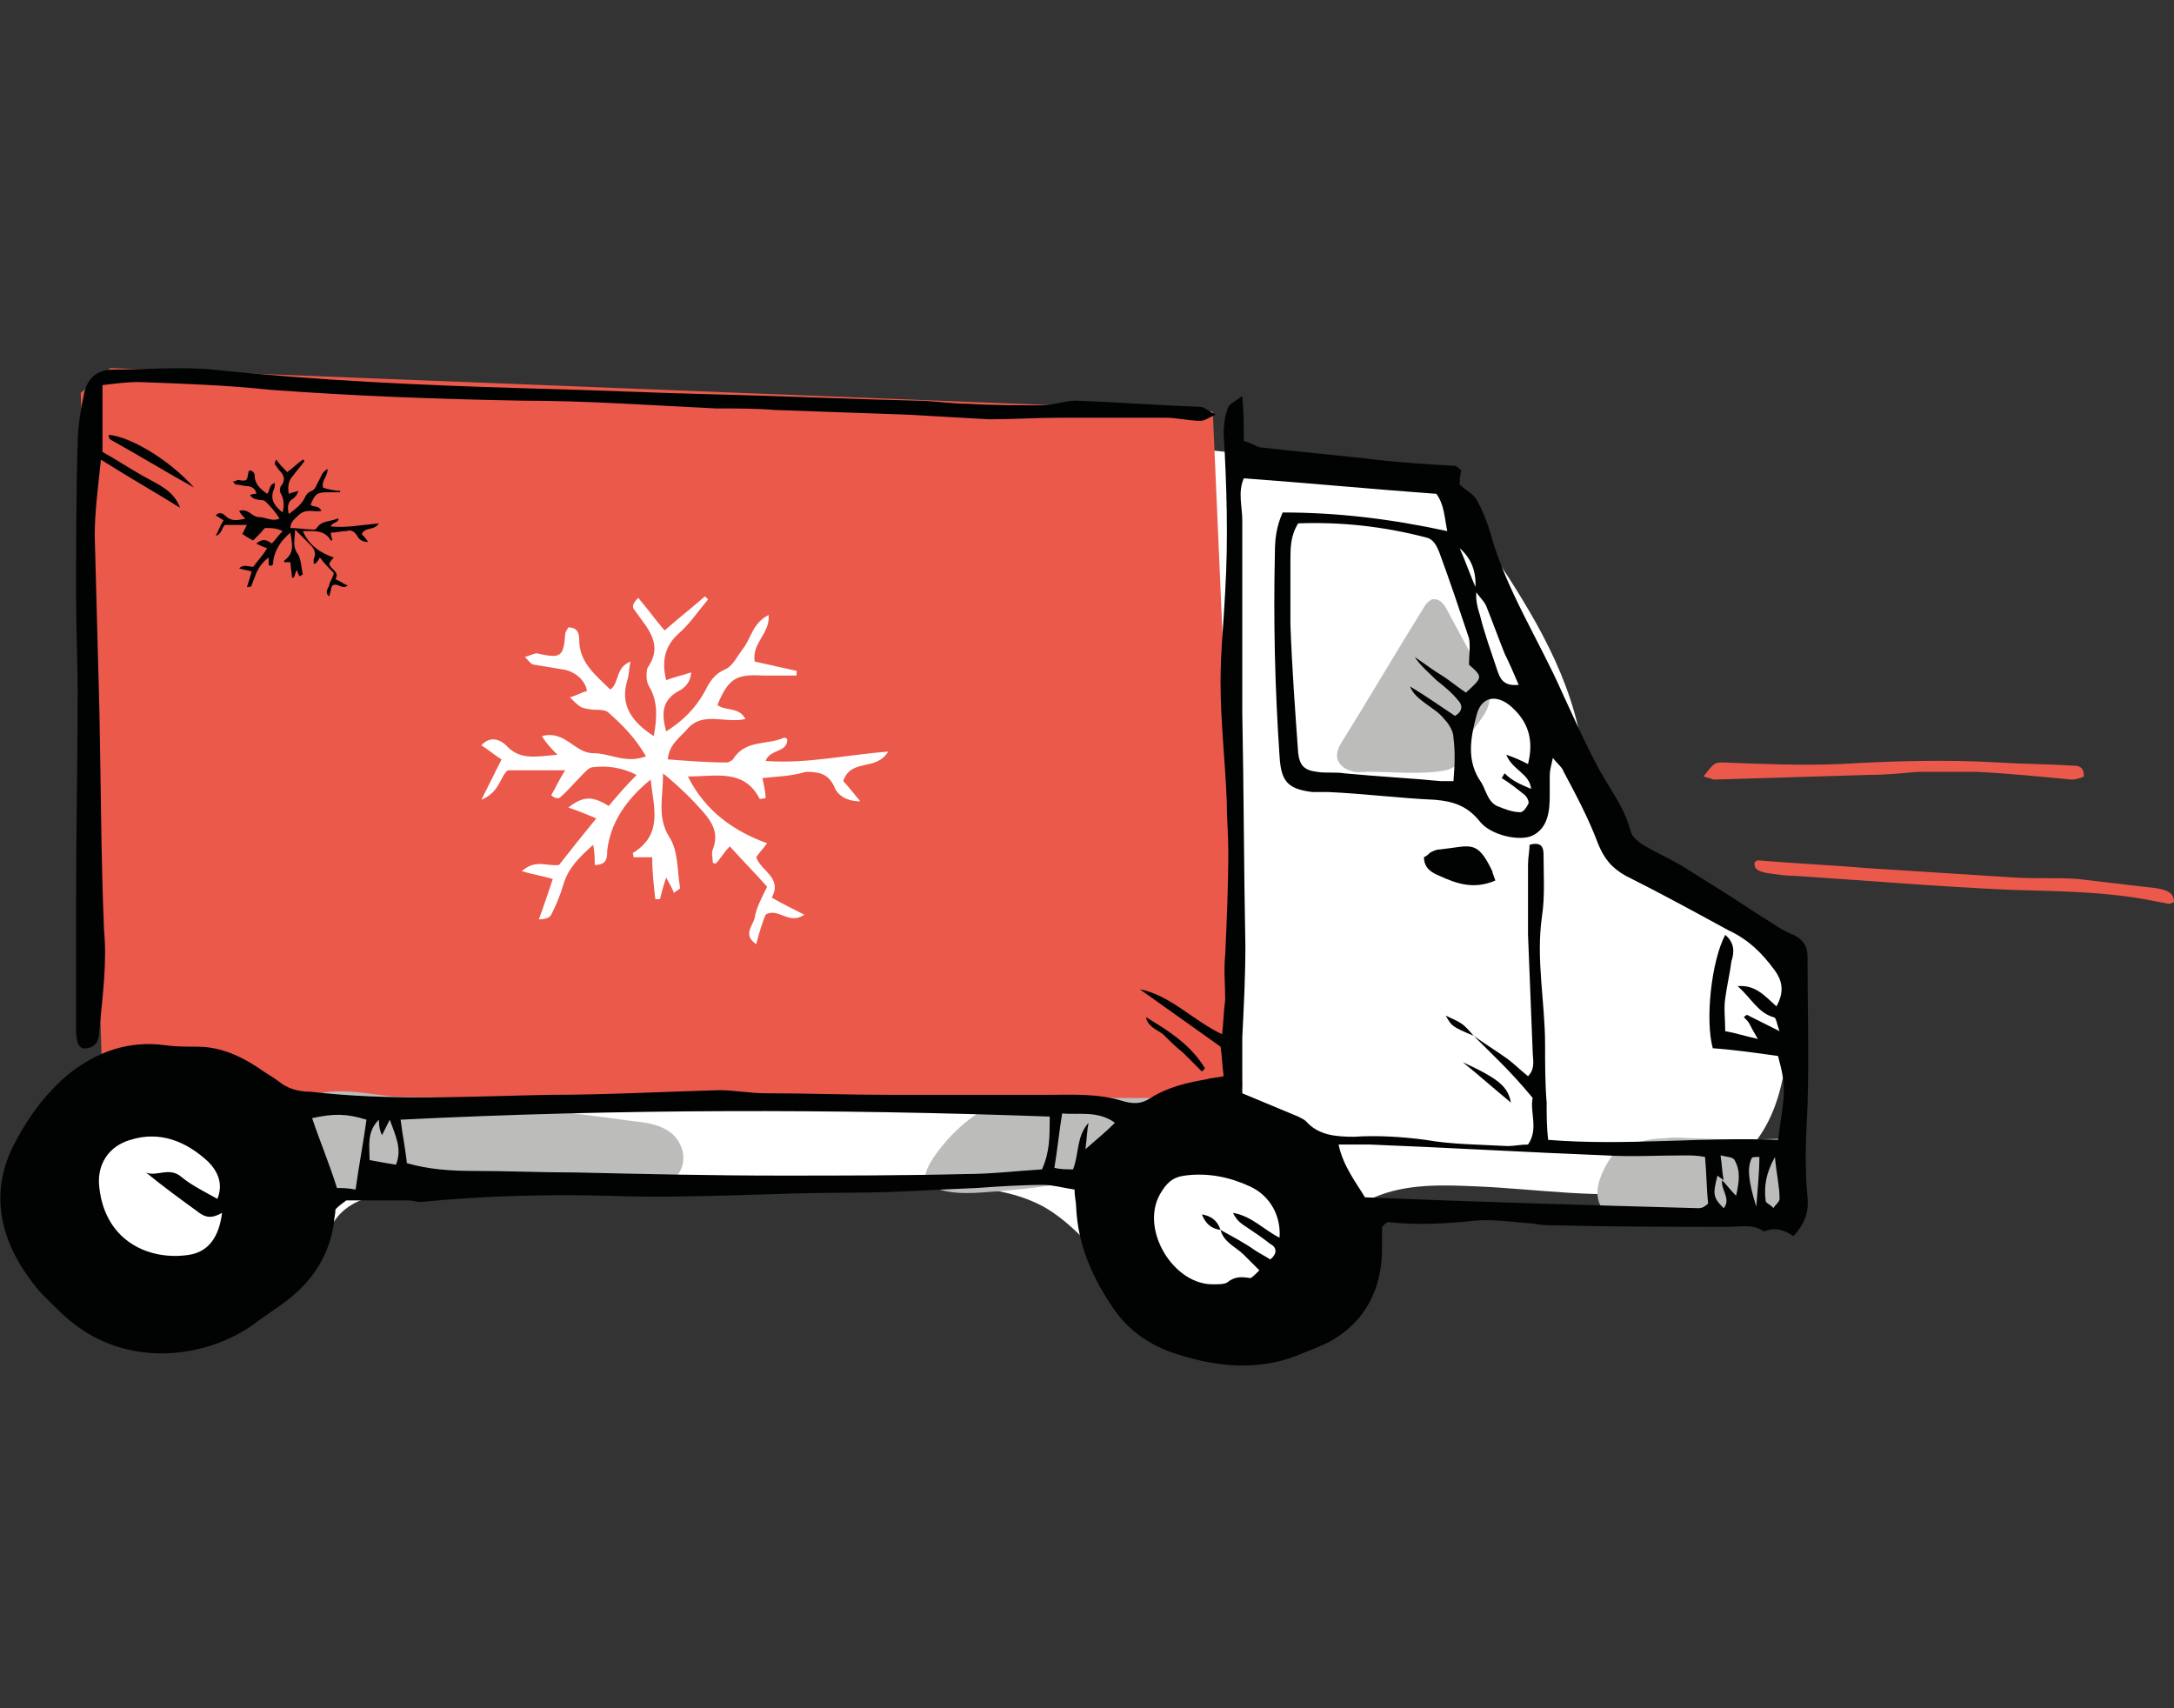 <?xml version="1.0" encoding="utf-8"?>
<!-- Generator: Adobe Illustrator 19.0.0, SVG Export Plug-In . SVG Version: 6.00 Build 0)  -->
<svg version="1.1" id="Warstwa_1" xmlns="http://www.w3.org/2000/svg" xmlns:xlink="http://www.w3.org/1999/xlink" x="0px" y="0px"
	 viewBox="0 0 140 110" style="enable-background:new 0 0 140 110;" xml:space="preserve">
<rect x="0" y="0" width="140" height="110" fill="#333333" stroke="none"/>
<style type="text/css">
	.st0{fill:#FFFFFF;}
	.st1{fill:#EB594B;}
	.st2{fill:#BCBCBB;}
	.st3{fill:#010202;}
</style>
<g id="XMLID_1_">
	<path id="XMLID_34_" class="st0" d="M102.8,51.5c-0.6-1.5-0.8-3.2-1.2-4.8c-1.1-4.6-3.8-8.6-6.5-12.6c-0.8-1.2-1.7-2.5-3-3.1
		c-1-0.5-2.1-0.6-3.2-0.8c-26-3-52.3-5.2-78.4-3.7C4.8,40.5,13,57.7,5.7,70.9c-1,1.8-2.2,3.5-3,5.4c-0.8,1.9-0.9,4.2,0.2,5.9
		c1.5,2.3,4.6,2.7,7.3,2.8c3.8,0.2,8.3-0.2,10.1-3.6c0.5-1,0.7-2.1,1.4-3c1.2-1.5,3.3-1.6,5.2-1.6c10.8-0.1,21.6-0.3,32.4-0.4
		c2.7,0,5.5,0,7.9,1.3c3,1.7,4.7,5.2,7.8,6.5c3.3,1.4,7.1-0.2,10.4-1.7c-0.6-2.2,1.1-4.5,3.1-5.4c2.1-0.9,4.4-0.8,6.7-0.7
		c7.2,0.3,17.3,2.7,19.5-6.5c1-4.1,1.4-8.1-2.5-10.2C108.5,57.7,104.5,55.7,102.8,51.5z"/>
	<path id="XMLID_33_" class="st1" d="M78.1,26.5l-71-2.8l-1.9,1.6l1.4,44.6l13.2,0.7L74,71l6-1L78.1,26.5z"/>
	<path id="XMLID_32_" class="st2" d="M74.1,70.7c-2.5,0-4.9,0-7.4,0c-0.5,0-1.1,0-1.6,0.1c-1.6,0.3-3,1.4-4.1,2.6
		c-0.5,0.6-1,1.2-1.3,1.9c-0.1,0.3-0.2,0.6,0,0.9c0.1,0.2,0.3,0.3,0.5,0.3c1.3,0.5,2.8,0.3,4.2,0.2c1.1-0.1,2.3-0.2,3.4-0.4
		c0.7-0.1,1.3-0.1,2-0.3c1.9-0.6,3.4-2.2,3.8-4.1"/>
	<path id="XMLID_31_" class="st2" d="M21.1,76.4c0.2,0.2,0.5,0.3,0.8,0.4c0.9,0.2,1.7,0.3,2.6,0.4c0.9,0,1.9,0,2.8,0
		c4.6-0.2,9.2-0.4,13.8-0.7c0.8,0,1.7-0.1,2.3-0.6c0.6-0.5,0.8-1.4,0.4-2.2c-0.5-1.1-1.8-1.4-3-1.5c-5.1-0.7-10.3-1.3-15.5-1.6
		c-1.5-0.1-5.1-1-6,0.7C18.9,72.3,20.3,75.7,21.1,76.4z"/>
	<path id="XMLID_30_" class="st2" d="M94.8,47.1c0.4-0.6,1-1.2,1.1-1.9c0.1-0.7-0.2-1.4-0.6-2c-0.7-1.3-1.4-2.6-2.1-3.9
		c-0.2-0.4-0.5-0.8-1-0.7c-0.2,0.1-0.4,0.3-0.5,0.5c-1.8,2.9-3.5,5.8-5.3,8.7c-0.2,0.3-0.3,0.6-0.3,0.9c0,0.4,0.4,0.8,0.8,0.9
		c0.4,0.2,0.8,0.1,1.2,0.1c1.6,0,3.5,0.2,5-0.1C94.4,49.3,94.1,48.1,94.8,47.1z"/>
	<path id="XMLID_29_" class="st2" d="M115.7,78c-0.4-1.5-0.6-3.1-0.6-4.7c-1.9,0.1-3.9,0.1-5.8,0c-0.7,0-1.4-0.1-2.1,0
		c-0.8,0-1.7,0.2-2.5,0.5c-0.3,0.1-0.5,0.2-0.7,0.4c-0.2,0.2-0.3,0.4-0.5,0.7c-0.5,0.9-0.9,1.9-0.4,2.8c0.5,0.9,1.7,0.9,2.8,0.9
		c2.8-0.1,5.6-0.1,8.5,0.1"/>
	<path id="XMLID_13_" class="st3" d="M21.6,77.9c0,0.3-0.1,0.6-0.1,0.9c-0.3,1.9-1.2,3.4-2.6,4.6c-0.8,0.7-1.7,1.2-2.6,1.9
		c-3.1,2.2-8.5,3-12.4-0.8c-0.6-0.6-1.3-1.2-1.8-1.9c-2-2.6-2.8-5.6-1.3-8.7c0.9-1.8,2.1-3.5,3.7-4.8c1.8-1.4,3.8-2.1,6.1-1.8
		c0.7,0.1,1.4,0.1,2.1,0.1c1.5,0,2.8,0.6,4,1.4c0.4,0.3,0.8,0.5,1.2,0.8c0.6,0.5,1.3,0.7,2.1,0.7c5.1,0.6,10.2,0.3,15.4,0.2
		c3.6,0,7.3-0.2,10.9-0.3c1,0,2,0.2,3,0.2c2.7,0,5.3,0.1,8,0.1c3.4,0,6.7,0,10.1,0c1.7,0,3.3-0.1,4.9,0.4c0.7,0.2,1.2,0.2,1.8-0.2
		c1.1-0.7,2.4-1,3.6-1.2c0.3-0.1,0.7-0.1,1.1-0.2c-0.1-0.7-0.1-1.3-0.2-1.9c-1.7-1.2-3.5-2.5-5.2-3.7c2,0.4,3.4,2,5.3,2.9
		c0.1-0.9,0.1-1.5,0.2-2.2c0-1-0.1-1.9,0-2.9c0.1-2.2,0.2-4.5,0.2-6.7c0-1.1-0.1-2.1-0.1-3.2c-0.1-2.6-0.4-5.1-0.4-7.7
		c0-1.9,0.2-3.8,0.3-5.8c0.2-3.4,0.1-6.8-0.1-10.2c0-0.6,0.1-1.2,0.3-1.7c0.1-0.2,0.5-0.4,0.9-0.7c0.1,1.1,0.1,2,0.1,2.9
		c0.4,0.1,0.7,0.3,1,0.4c2.5,0.3,5,0.5,7.5,0.8c1.7,0.2,3.4,0.3,5.1,0.4c0.1,0,0.3,0.2,0.4,0.3c-0.1,0.4-0.1,0.7-0.1,0.9
		c0.4,0.4,0.9,0.6,1.1,1c0.4,0.7,0.7,1.5,0.9,2.2c1,3.6,3.1,6.8,4.6,10.2c0.7,1.5,1.4,3.1,2.2,4.6c0.7,1.4,1.8,2.7,2.2,4.3
		c0.1,0.4,0.5,0.7,0.8,0.9c1,0.6,2,1,2.9,1.6c1.6,1,3.2,2,4.7,3c0.7,0.4,1.3,0.9,2.1,1.2c0.6,0.3,0.9,0.7,0.9,1.4
		c0,3.2,0.1,6.4,0,9.6c-0.1,2-0.2,3.9,0,5.9c0.1,1-0.2,1.7-0.9,2.5c-0.6-0.4-1.2-0.6-1.9-0.3c-0.7-0.5-1.5-0.3-2.3-0.3
		c-3.7,0-7.5,0-11.2-0.1c-0.4,0-0.9,0-1.3-0.1c-1.3-0.1-2.6-0.3-3.8-0.2c-1.9,0.2-3.7,0.3-5.6,0.1c-0.1,0-0.2,0.1-0.3,0.2
		c0,0-0.1,0.1-0.1,0.1c0,0.5,0,1,0,1.4c0,2.5-1,4.6-3.2,5.9c-0.7,0.4-1.6,0.7-2.3,1c-2.6,1-5.2,0.7-7.7-0.1c-1.6-0.5-3-1.4-4-2.8
		c-1.4-2-2.4-4.2-2.5-6.7c0-0.3-0.1-0.6-0.1-1.1c-0.7-0.1-1.4-0.3-2-0.3c-1.4,0-2.9,0.1-4.3,0.2c-2.7,0.1-5.3,0.3-8,0.3
		c-5.2,0-10.4,0.4-15.7,0.2c-4-0.1-8.1,0-12.1,0.4c-0.3,0-0.5-0.1-0.8-0.1c-1.3,0-2.7,0-4,0C21.6,77.8,21.6,77.9,21.6,77.9z
		 M110.6,75.7c-0.3,1.2-0.3,1.4,0.4,2.1c0.5-0.6-0.2-1.2-0.1-1.8c0.3,0.3,0.5,0.6,0.9,1c0.2-0.9,0.3-1.6-0.1-2.3
		c-0.1-0.2-0.5-0.2-0.9-0.3c0.1,0.7,0.1,1.1,0.2,1.6C110.9,75.9,110.7,75.8,110.6,75.7z M95.3,39.6c0.3,1.2,0.7,2.3,1.1,3.5
		c0.2,0.6,0.4,1.1,1.4,1c-0.3-0.7-0.6-1.4-0.9-2c-0.4-1-0.8-2.1-1.2-3.1c-0.2-0.4-0.5-0.6-0.7-1c0.1-1.1-0.2-2-1-2.7
		c0.4,0.9,0.7,1.8,1.1,2.7C95,38.4,95.1,39,95.3,39.6z M78.6,79.2c0.7,0.4,1.5,0.8,2.2,1.3c0.3,0.2,0.7,0.4,1,0.6
		c0.5-0.4,0.4-0.8,0-1c-0.5-0.4-1.1-0.8-1.7-1.2c-0.3-0.2-0.5-0.4-0.7-0.8c1.2,0.2,2,1.1,3,1.6c0.1-1.4-0.6-2.7-1.9-3.3
		c-1.3-0.6-2.7-0.9-4.2-0.7c-0.8,0.1-1.2,0.5-1.6,1.2c-1.3,2.3,0.9,5.9,3.5,5.8c0.3,0,0.6,0,0.8-0.1c0.5-0.4,0.9-0.4,1.5-0.3
		c0.1,0,0.3-0.2,0.6-0.5c-0.4-0.4-0.7-0.7-1-1C79.6,80.3,78.8,80,78.6,79.2L78.6,79.2z M94.9,66.7c0.7,0.5,1.5,1,2.2,1.5
		c0.4,0.3,0.8,0.7,1.3,1.1c0.5-0.5,0.3-1.1,0.3-1.6c-0.1-2.5-0.2-5-0.3-7.5c0-1.5,0-3,0-4.5c0-0.5,0.1-0.9,0.1-1.3
		c0.7-0.2,0.9,0.1,0.9,0.6c0,1.3,0.1,2.7-0.1,4c-0.4,2.8,0.2,5.5,0.2,8.3c0,1.2,0,2.5,0.1,3.7c0,0.8,0,1.6,0.1,2.4
		c5,0.4,9.9-0.2,14.8,0c0.4-3,0.6-3.2,0-5.4c-1.4-0.2-2.8-0.4-4.2-0.5c-0.5-1.8-0.1-5.6,0.8-7.3c0.6,0.5,0.6,1.1,0.4,1.7
		c-0.1,0.8-0.3,1.6-0.4,2.4c-0.1,0.6,0,1.3,0,2.1c0.6,0.1,1.2,0.3,2.1,0.5c-0.3-0.5-0.4-0.7-0.5-0.9c-0.1-0.2-0.2-0.3-0.4-0.5
		c0.1-0.1,0.2-0.2,0.3-0.1c0.6,0.3,1.2,0.6,2,1c-0.2-0.5-0.2-0.9-0.4-0.9c-1-0.3-1.4-1.2-2.3-2c1.2-0.1,1.8,0.7,2.5,1.3
		c0.5-0.9,0.4-1.6-0.1-2.3c-0.8-1.1-1.7-2-3-2.6c-2.2-1.2-4.4-2.4-6.6-3.5c-0.9-0.5-1.4-1.1-1.8-2.1c-0.6-1.6-1.4-3.1-2.2-4.6
		c-0.1-0.3-0.4-0.5-0.7-0.9c-0.1,0.5-0.2,0.8-0.2,1.1c0,0.4,0,0.9,0,1.3c0,1-0.1,2.1-1.1,2.6c-0.8,0.4-2.7,0-3.4-0.9
		c-0.8-1-1.7-1.3-2.9-1.4c-2.3-0.1-4.6-0.4-6.9-0.5c-0.3,0-0.6,0-1,0c-1.6-0.2-2-0.7-2.1-2.3c-0.3-4.4-0.4-8.7-0.3-13.1
		c0-0.9,0.1-1.7,0.5-2.6c3.5,0,6.9,0.4,10.6,1.2c-0.2-1-0.2-1.7-0.7-2.4c-4.1-0.3-8.3-0.7-12.4-1c-0.4,0.9-0.1,1.8-0.1,2.7
		c0,2.2,0,4.4,0,6.5c0,1.8,0,3.5,0,5.3c0,0.2,0,0.4,0,0.6c0.1,5,0.1,10,0.2,15c0,2-0.1,3.9-0.2,5.9c0,1.2,0,2.4,0,3.6
		c1.2,0.5,2.4,1,3.6,1.5c0.2,0.1,0.4,0.2,0.5,0.3c0.8,0.9,1.9,1,3.1,1c1.5-0.1,3.1,0,4.6,0.2c1.7,0.3,3.5,0.3,5.3,0.4
		c0.4,0,0.8-0.1,1.3-0.1c0.7-1,0.1-2.1,0.3-3C97.3,69,96.1,67.9,94.9,66.7C94.9,66.7,94.9,66.7,94.9,66.7z M93.6,47.5
		c0-0.4-0.3-0.9-0.6-1.2c-0.3-0.4-0.8-0.7-1.2-1c-0.4-0.3-0.8-0.6-1-1.1c1,0.6,2,1.3,2.9,1.9c0.5-0.3,0.5-0.7,0.2-1
		c-0.4-0.5-0.9-0.9-1.4-1.3c-0.5-0.5-1-0.9-1.4-1.5c0.3,0.2,0.7,0.5,1,0.7c0.4,0.3,0.8,0.5,1.2,0.8c0.4,0.3,0.8,0.6,1.1,0.8
		c1.1-1,1.1-1,0.2-1.8c0-0.6,0.1-1.2,0-1.7c-0.6-1.8-1.2-3.6-1.9-5.5c-0.2-0.5-0.4-0.9-0.9-1c-2.7-0.7-5.4-1-8.2-0.9
		c-0.5,0.8-0.5,1.6-0.5,2.4c0,1.4,0,2.8,0,4.1c0.1,2.8,0.3,5.5,0.5,8.3c0.1,0.8,0.4,1.1,1.2,1.2c0.6,0.1,1.2,0,1.8,0.1
		c2.1,0.2,4.1,0.3,6.2,0.5c0.3,0,0.5,0,0.8,0C93.7,49.1,93.7,48.3,93.6,47.5z M30.5,75.4c2.2,0,4.4,0.1,6.6,0.1
		c4.4,0.1,8.7,0.2,13.1,0.2c4,0,8,0,12-0.1c1.6,0,3.3-0.2,4.9-0.3c0.5-1.1,0.5-2.1,0.5-3.4c-13.9-0.5-27.8-0.5-41.8,0.2
		c0.1,0.9,0.3,1.8,0.4,2.8C27.6,75.3,29,75.4,30.5,75.4z M109.8,74.5c-0.5-0.1-0.9-0.1-1.3-0.1c-1.7,0-3.4,0.1-5.1,0
		c-5.1-0.2-10.1-0.5-15.2-0.7c-0.6,0-1.3,0-2,0c0.3,1.4,1.1,2.4,1.7,3.4c7.2,0.3,14.3,0.5,21.5,0.7c0.2,0,0.4-0.1,0.6-0.3
		C109.9,76.6,109.9,75.6,109.8,74.5z M12.7,78c-1.1-0.8-2.2-1.6-3.3-2.5c0.7,0.3,1.5-0.4,2.3,0.3c0.6,0.5,1.4,0.9,2.3,1.4
		c0.4-1,0-1.8-0.6-2.4c-1.4-1.3-3.1-2-5-1.4c-1.4,0.4-2.2,1.6-2,3.1c0.4,3.5,3.3,4.7,5.8,4.3c1.2-0.2,1.9-1.1,2.1-2.7
		C13.6,78.5,13.2,78.4,12.7,78z M98.6,50.8c-0.1-1-1.2-1.2-1.6-2.2c0.6,0.2,1,0.4,1.4,0.6c0.4-1.6,0-2.8-1.2-3.8
		c-0.9-0.7-1.8-0.5-2.1,0.6c-0.4,1.5-0.7,3,0.3,4.4c0.3,0.5,0.4,1.2,1,1.5c0.5,0.2,1,0.4,1.5,0.4c0.2,0,0.4-0.3,0.5-0.5
		c0.1-0.1,0-0.4-0.2-0.6c-0.5-0.4-1-0.8-1.5-1.1c0.1-0.1,0.1-0.2,0.2-0.3C97.4,50.3,97.9,50.5,98.6,50.8z M22.9,76.6
		c0.2-1.5,0.5-3,0.7-4.5c-1.3-0.4-2.1-0.4-3.5-0.1c0.5,1.5,1.1,2.9,1.6,4.5C22,76.5,22.4,76.5,22.9,76.6z M69.1,75.3
		c0.4-1,0.2-2.1,1-3C70,72.8,70,73.2,69.9,74c0.8-0.7,1.3-1.1,1.9-1.7c-1.1-0.8-2.3-0.5-3.4-0.6c-0.2,1.2-0.3,2.3-0.5,3.5
		C68.3,75.3,68.7,75.3,69.1,75.3z M24.4,72.1c-0.8,0.8-0.6,1.7-0.6,2.6c0.5,0.1,1.1,0.2,1.7,0.3c0.4-1,0-1.8-0.4-2.9
		c-0.2,0.4-0.3,0.6-0.5,1C24.5,72.9,24.4,72.6,24.4,72.1z M113.7,77.3c0,0.2,0.4,0.3,0.5,0.5c0.1-0.2,0.4-0.4,0.4-0.6
		c0-0.8-0.2-1.6-0.3-2.7C113.7,75.6,113.6,76.4,113.7,77.3z M113.3,74.5c-0.3,0-0.5,0-0.5,0.1c-0.3,0.6-0.2,1.5,0.3,3.1
		C113.2,76.4,113.3,75.5,113.3,74.5z"/>
	<path id="XMLID_12_" class="st3" d="M6.5,29.6c1.9,1.2,3.5,2.1,5.1,3.1c-0.4-1.1-1.4-1.5-2.3-2c-0.9-0.5-1.8-1.1-2.7-1.6
		c0-1.4,0-2.8,0-4.3c0.8-0.1,1.6-0.2,2.3-0.2c2.8,0.1,5.7,0.2,8.5,0.5c5.4,0.4,10.8,0.6,16.2,0.7c4.2,0,8.3,0.3,12.5,0.5
		c1.3,0,2.6,0,3.8,0.1c2.8,0.1,5.7,0.2,8.5,0.3c1.8,0.1,3.5,0.2,5.3,0.3c1.5,0,3-0.1,4.5-0.1c2.3,0,4.6,0,6.9,0
		c0.7,0,1.5,0.2,2.2,0.2c0.3,0,0.5-0.2,1-0.4c-0.5-0.2-0.7-0.5-1-0.5c-2.7-0.1-5.3-0.3-8-0.4c-0.7,0-1.5,0.3-2.2,0.3
		c-1.6,0-3.2,0-4.8-0.1c-1.1,0-2.2-0.2-3.3-0.2c-4.3-0.1-8.5-0.3-12.8-0.4c-4.2-0.1-8.3-0.3-12.5-0.4c-6.7-0.2-13.3-0.5-20-1.2
		c-2.1-0.2-4.3,0-6.4,0c-1.1,0-1.7,0.6-1.9,1.6C5.2,26.4,5,27.5,5,28.6c-0.1,3.3-0.1,6.6-0.1,9.9c0,2,0.1,4,0.1,6.1
		c0,4.5-0.1,9-0.1,13.4c0,2.6,0,5.1,0,7.7c0,0.2,0,0.4,0,0.6c0,0.9,0.2,1.3,0.7,1.2c0.7-0.1,0.8-0.7,0.8-1.2
		c0.2-2.1,0.5-4.3,0.3-6.4c-0.2-4.7-0.2-9.5-0.3-14.2C6.3,42,6.2,38.2,6.1,34.5C6.1,33,6.3,31.5,6.5,29.6z"/>
	<path id="XMLID_11_" class="st1" d="M113,55.5c-0.1,0.5,0.3,0.6,0.7,0.7c0.6,0.1,1.3,0.2,1.9,0.2c4.6,0.3,9.3,0.7,13.9,0.9
		c3.2,0.1,6.4,0.1,9.6,0.8c0.2,0,0.4,0.1,0.6,0.1c0.1,0,0.2-0.1,0.3-0.1c0-0.7-0.6-0.8-1.1-0.9c-1.7-0.2-3.4-0.4-5.1-0.6
		c-1.4-0.1-2.8,0-4.2-0.1c-3.1-0.2-6.3-0.4-9.4-0.6c-2.3-0.2-4.7-0.3-7-0.5C113.1,55.4,113.1,55.5,113,55.5z"/>
	<path id="XMLID_10_" class="st1" d="M109.7,50c0.4,0.1,0.6,0.2,0.7,0.2c3.3-0.1,6.6-0.2,9.9-0.3c1.1,0,2.1-0.1,3.2-0.2
		c1.3,0,2.6,0,3.8,0c2,0.1,4,0.3,6.1,0.5c0.3,0,0.6-0.1,0.8-0.2c0-0.6-0.3-0.7-0.7-0.7c-1.6-0.1-3.2-0.1-4.8-0.2
		c-3.4-0.2-6.8-0.1-10.2,0.1c-2.5,0.1-5,0-7.5-0.1C110.4,49.1,110.4,49.1,109.7,50z"/>
	<path id="XMLID_9_" class="st3" d="M12.5,31.4c-1.7-1.9-4.2-3.3-5.5-3.4c0,0.1,0,0.2,0.1,0.3C8.9,29.3,10.7,30.4,12.5,31.4z"/>
	<path id="XMLID_8_" class="st3" d="M77.6,68.8c-0.9-1.5-2.3-2.4-3.8-3.3c0.1,0.6,0.7,0.8,1.1,1.1c0.4,0.4,0.8,0.8,1.3,1.2
		c0.4,0.4,0.8,0.8,1.2,1.2C77.4,69,77.5,68.9,77.6,68.8z"/>
	<path id="XMLID_7_" class="st3" d="M96.3,56.7c-0.1-0.3-0.2-0.5-0.2-0.6c-1-2.1-1.4-1.6-3.4-1.4c-0.2,0-0.4,0.1-0.6,0.2
		c-0.1,0.1-0.2,0.2-0.4,0.3c0,0.7,0.5,1,1,1.2C93.8,56.9,94.9,57.3,96.3,56.7z"/>
	<path id="XMLID_6_" class="st3" d="M94.2,68.4c1,0.8,2,1.7,3.1,2.6C97.1,70,96.6,69.5,94.2,68.4z"/>
	<path id="XMLID_5_" class="st3" d="M94.9,66.7c-0.7-0.8-0.7-0.8-1.8-1.3C93.5,66.1,93.5,66.1,94.9,66.7L94.9,66.7z"/>
	<path id="XMLID_4_" class="st3" d="M78.6,79.2c-0.2-0.6-0.6-0.9-1.2-1C77.6,78.7,77.9,79.1,78.6,79.2L78.6,79.2z"/>
	<path id="XMLID_3_" class="st3" d="M15.6,34.4c0.1-0.2,0.2-0.4,0.3-0.6c-0.5,0-0.9,0-1.4,0c-0.2,0.1-0.2,0.6-0.6,0.7
		c0.2-0.4,0.3-0.7,0.5-1c-0.2-0.1-0.3-0.2-0.5-0.3c0.2-0.3,0.5-0.1,0.6,0c0.4,0.4,0.8,0.3,1.3,0.2c-0.2-0.2-0.3-0.3-0.4-0.5
		c0.6-0.2,0.8,0.4,1.3,0.4c0.4,0,0.8,0.3,1.3,0.1c-0.3-0.5-0.6-0.8-0.9-1.1c-0.1-0.1-0.2-0.1-0.4-0.1c-0.3-0.1-0.3,0-0.6-0.3
		c0.1-0.1,0.3-0.1,0.4-0.1c0-0.3-0.3-0.5-0.6-0.5c-0.2,0-0.5-0.1-0.7-0.1c-0.1,0-0.1-0.1-0.2-0.2c0.2,0,0.3-0.1,0.3-0.1
		c0.6,0.1,0.6,0.1,0.7-0.5c0,0,0-0.1,0.1-0.1c0.2,0,0.3,0.2,0.3,0.3c0,0.6,0.4,0.9,0.8,1.2c0.2-0.2,0.1-0.6,0.5-0.7
		c0,0.2,0,0.3-0.1,0.5c-0.2,0.6,0.1,1,0.6,1.4c0.1-0.4,0.1-0.8-0.1-1.2c-0.1-0.1-0.1-0.4,0-0.5c0.3-0.4,0.2-0.7-0.1-1
		c-0.1-0.1-0.2-0.3-0.3-0.4c0-0.1,0-0.2,0.1-0.3c0.2,0.3,0.4,0.5,0.7,0.8c0.4-0.3,0.7-0.6,1-0.8c0,0,0.1,0,0.1,0.1
		c-0.2,0.3-0.5,0.6-0.7,0.9c-0.3,0.3-0.4,0.7-0.3,1.2c0.2-0.1,0.4-0.1,0.6-0.2c0,0.2-0.2,0.4-0.3,0.5c-0.4,0.2-0.4,0.6-0.3,1
		c0.4-0.3,0.8-0.6,1-1c0.1-0.2,0.2-0.4,0.5-0.5c0.2-0.1,0.3-0.4,0.4-0.6c0.2-0.3,0.2-0.6,0.6-0.8c0,0.5-0.4,0.7-0.3,1.2
		c0.3,0.1,0.7,0.2,1.1,0.2c0,0,0,0.1,0,0.1c-0.3,0-0.6,0-0.8,0c-0.7,0-0.8,0.1-1.1,0.8c0.2,0.2,0.5,0,0.7,0.4
		c-0.5,0.1-1-0.2-1.5,0.3c-0.2,0.2-0.5,0.4-0.5,0.8c0.5,0,1,0.1,1.5,0.1c0.1,0,0.1,0,0.2-0.1c0.3-0.5,0.9-0.4,1.3-0.6c0,0,0,0,0.1,0
		c0,0.3-0.4,0.2-0.5,0.5c1,0.1,2-0.1,3.1-0.2c-0.3,0.5-0.9,0.2-1.1,0.7c0.1,0.1,0.3,0.3,0.4,0.5c-0.4,0-0.6-0.2-0.7-0.4
		c-0.2-0.3-0.4-0.4-0.7-0.3c-0.3,0-0.7,0.1-1,0.1c0,0.2,0.1,0.4,0.1,0.5c-0.1,0-0.1,0-0.1,0c-0.4-0.7-1.1-0.6-1.8-0.6
		c0.4,0.9,1.1,1.4,2,1.7c-0.1,0.1-0.2,0.2-0.3,0.4c0.1,0.4,0.7,0.5,0.4,1c0.3,0.1,0.5,0.3,0.8,0.4c-0.4,0.3-0.6-0.2-1,0
		c-0.1,0.2-0.1,0.4-0.2,0.7c-0.3-0.2-0.1-0.5,0-0.7c0-0.2,0.2-0.4,0.3-0.8c-0.3-0.3-0.6-0.6-0.9-1c-0.1,0.2-0.2,0.3-0.3,0.4
		c0,0-0.1,0-0.1,0c0-0.1,0-0.2,0-0.3c0.2-0.4,0-0.7-0.2-0.9c-0.3-0.3-0.6-0.6-1-1c0,0.6-0.2,1.1,0.2,1.6c0.2,0.4,0.2,0.8,0.3,1.3
		c-0.1,0-0.1,0.1-0.2,0.1c-0.1-0.1-0.1-0.2-0.2-0.4c-0.1,0.2-0.1,0.4-0.2,0.5c0,0-0.1,0-0.1,0c0-0.3-0.1-0.7-0.1-1
		c-0.2,0-0.3,0-0.4,0c0-0.1,0-0.1,0-0.1c0.7-0.5,0.5-1.1,0.4-1.8c-0.6,0.5-1,1.1-1.1,1.8c0,0.2,0,0.4-0.3,0.3c0-0.1,0-0.3,0-0.5
		c-0.4,0.3-0.6,0.6-0.8,1c-0.1,0.3-0.2,0.5-0.3,0.8c0,0.1-0.2,0.1-0.3,0.1c0.1-0.3,0.2-0.6,0.3-1c-0.3-0.1-0.5-0.1-0.8-0.2
		c0.3-0.3,0.6-0.1,0.9-0.1c0.3-0.4,0.6-0.7,0.9-1.2c-0.3-0.1-0.5-0.2-0.7-0.3c0.4-0.3,0.6-0.3,1,0c0.2-0.2,0.4-0.5,0.7-0.8
		c-0.4-0.2-0.7-0.2-1.1-0.2c-0.1,0-0.2,0.2-0.3,0.3c-0.2,0.2-0.3,0.3-0.5,0.5C15.7,34.5,15.7,34.4,15.6,34.4z"/>
	<path id="XMLID_2_" class="st0" d="M35.5,51.2c0.3-0.5,0.5-1,0.9-1.6c-1.3,0-2.4,0-3.7,0C32.2,50,32.2,51,31,51.5
		c0.5-1,0.9-1.8,1.3-2.6c-0.5-0.3-0.8-0.6-1.3-0.9c0.6-0.7,1.3-0.3,1.6,0c0.9,1,2,0.7,3.3,0.6c-0.4-0.4-0.7-0.7-1-1.2
		c1.5-0.4,2.1,1.1,3.3,1.1c1.1,0,2.1,0.7,3.4,0.2c-0.7-1.2-1.5-2-2.4-2.8c-0.2-0.2-0.6-0.2-1-0.2c-0.8-0.1-0.8-0.1-1.5-0.8
		c0.4-0.1,0.7-0.3,1.1-0.4c-0.1-0.7-0.8-1.3-1.6-1.4c-0.6-0.1-1.2-0.2-1.8-0.3c-0.2,0-0.3-0.2-0.6-0.5c0.4-0.1,0.7-0.3,0.9-0.2
		c1.4,0.3,1.6,0.2,1.7-1.3c0-0.1,0.1-0.2,0.2-0.4c0.6,0,0.7,0.4,0.7,0.8c0,1.5,1.1,2.3,2,3.2c0.6-0.4,0.3-1.4,1.3-1.8
		c-0.1,0.5-0.1,0.9-0.2,1.2c-0.5,1.6,0.3,2.7,1.7,3.6c0.2-1.1,0.3-2.2-0.3-3.2c-0.2-0.3-0.2-0.9-0.1-1.2c0.7-1,0.5-1.8-0.1-2.7
		c-0.3-0.4-0.5-0.7-0.8-1.1c-0.1-0.2,0-0.4,0.3-0.7c0.6,0.7,1.1,1.4,1.7,2.1c0.9-0.8,1.8-1.5,2.6-2.2c0.1,0.1,0.1,0.1,0.2,0.2
		c-0.6,0.7-1.2,1.6-1.9,2.2c-0.9,0.8-1.1,1.8-0.8,3c0.5-0.2,1-0.3,1.6-0.5c0,0.6-0.4,1-0.8,1.2c-1.1,0.6-1.1,1.5-0.8,2.6
		c1.1-0.7,1.9-1.5,2.5-2.6c0.3-0.6,0.6-1.1,1.3-1.4c0.5-0.2,0.8-0.9,1.2-1.4c0.5-0.7,0.6-1.6,1.6-2.1c0.1,1.2-1.1,1.8-0.9,3
		c0.9,0.2,1.8,0.4,2.7,0.6c0,0.1,0,0.2,0,0.3c-0.7,0-1.4,0-2.2,0c-1.7-0.1-2.2,0.2-2.9,1.9c0.5,0.4,1.4,0.1,1.8,0.9
		c-1.3,0.3-2.7-0.5-3.7,0.6c-0.5,0.6-1.2,1-1.3,2c1.3,0.1,2.6,0.2,3.8,0.2c0.1,0,0.3-0.1,0.4-0.2c0.8-1.3,2.2-0.9,3.3-1.4
		c0,0,0.1,0,0.2,0.1c0,0.9-1.1,0.6-1.4,1.4c2.7,0.2,5.2-0.4,7.9-0.6c-0.8,1.3-2.4,0.4-2.9,1.9c0.3,0.3,0.6,0.7,1.1,1.3
		c-0.9,0-1.5-0.4-1.7-1c-0.4-0.8-1-0.9-1.8-0.9C50.9,50,50,50,49.1,50.1c0.1,0.5,0.2,0.9,0.2,1.3c-0.2,0-0.4,0.1-0.4,0
		c-1-1.9-2.8-1.4-4.6-1.4c1.1,2.2,2.9,3.5,5.1,4.3c-0.3,0.4-0.5,0.6-0.7,0.9c0.3,0.9,1.7,1.3,1,2.6c0.7,0.4,1.3,0.7,2.1,1.1
		c-1,0.7-1.7-0.5-2.5,0c-0.2,0.5-0.4,1.1-0.6,1.9c-0.9-0.6-0.2-1.2-0.1-1.7c0.1-0.6,0.4-1.2,0.8-2c-0.7-0.8-1.5-1.6-2.4-2.6
		c-0.4,0.4-0.6,0.8-0.9,1.1c-0.1,0-0.2,0-0.2-0.1c0-0.3-0.1-0.5,0-0.8c0.4-1,0-1.7-0.6-2.4c-0.7-0.8-1.5-1.6-2.6-2.5
		c0,1.6-0.4,2.8,0.4,4.1c0.6,0.9,0.5,2.2,0.7,3.3c-0.1,0.1-0.3,0.2-0.4,0.3c-0.1-0.3-0.3-0.6-0.5-1c-0.2,0.6-0.3,1-0.4,1.4
		c-0.1,0-0.2,0-0.3,0c-0.1-0.9-0.2-1.8-0.2-2.7c-0.4,0-0.8,0-1.2,0c0-0.2-0.1-0.3,0-0.3c1.9-1.2,1.3-2.9,1.1-4.7
		c-1.6,1.3-2.6,2.8-2.8,4.6c0,0.4,0,0.9-0.8,0.9c0-0.4,0-0.8-0.1-1.3c-0.9,0.8-1.6,1.5-1.9,2.5c-0.2,0.7-0.5,1.4-0.8,2
		c-0.1,0.2-0.4,0.3-0.8,0.3c0.3-0.8,0.6-1.7,0.9-2.6c-0.7-0.2-1.3-0.3-2-0.5c0.9-0.8,1.6-0.3,2.4-0.4c0.7-0.9,1.5-1.9,2.4-3
		c-0.7-0.3-1.2-0.5-1.8-0.7c0.9-0.7,1.5-0.8,2.6-0.1c0.5-0.6,1.1-1.3,1.8-2c-1-0.5-1.9-0.6-2.8-0.5c-0.3,0-0.6,0.4-0.9,0.7
		c-0.4,0.4-0.8,0.9-1.3,1.3C35.7,51.4,35.6,51.3,35.5,51.2z"/>
</g>
</svg>
